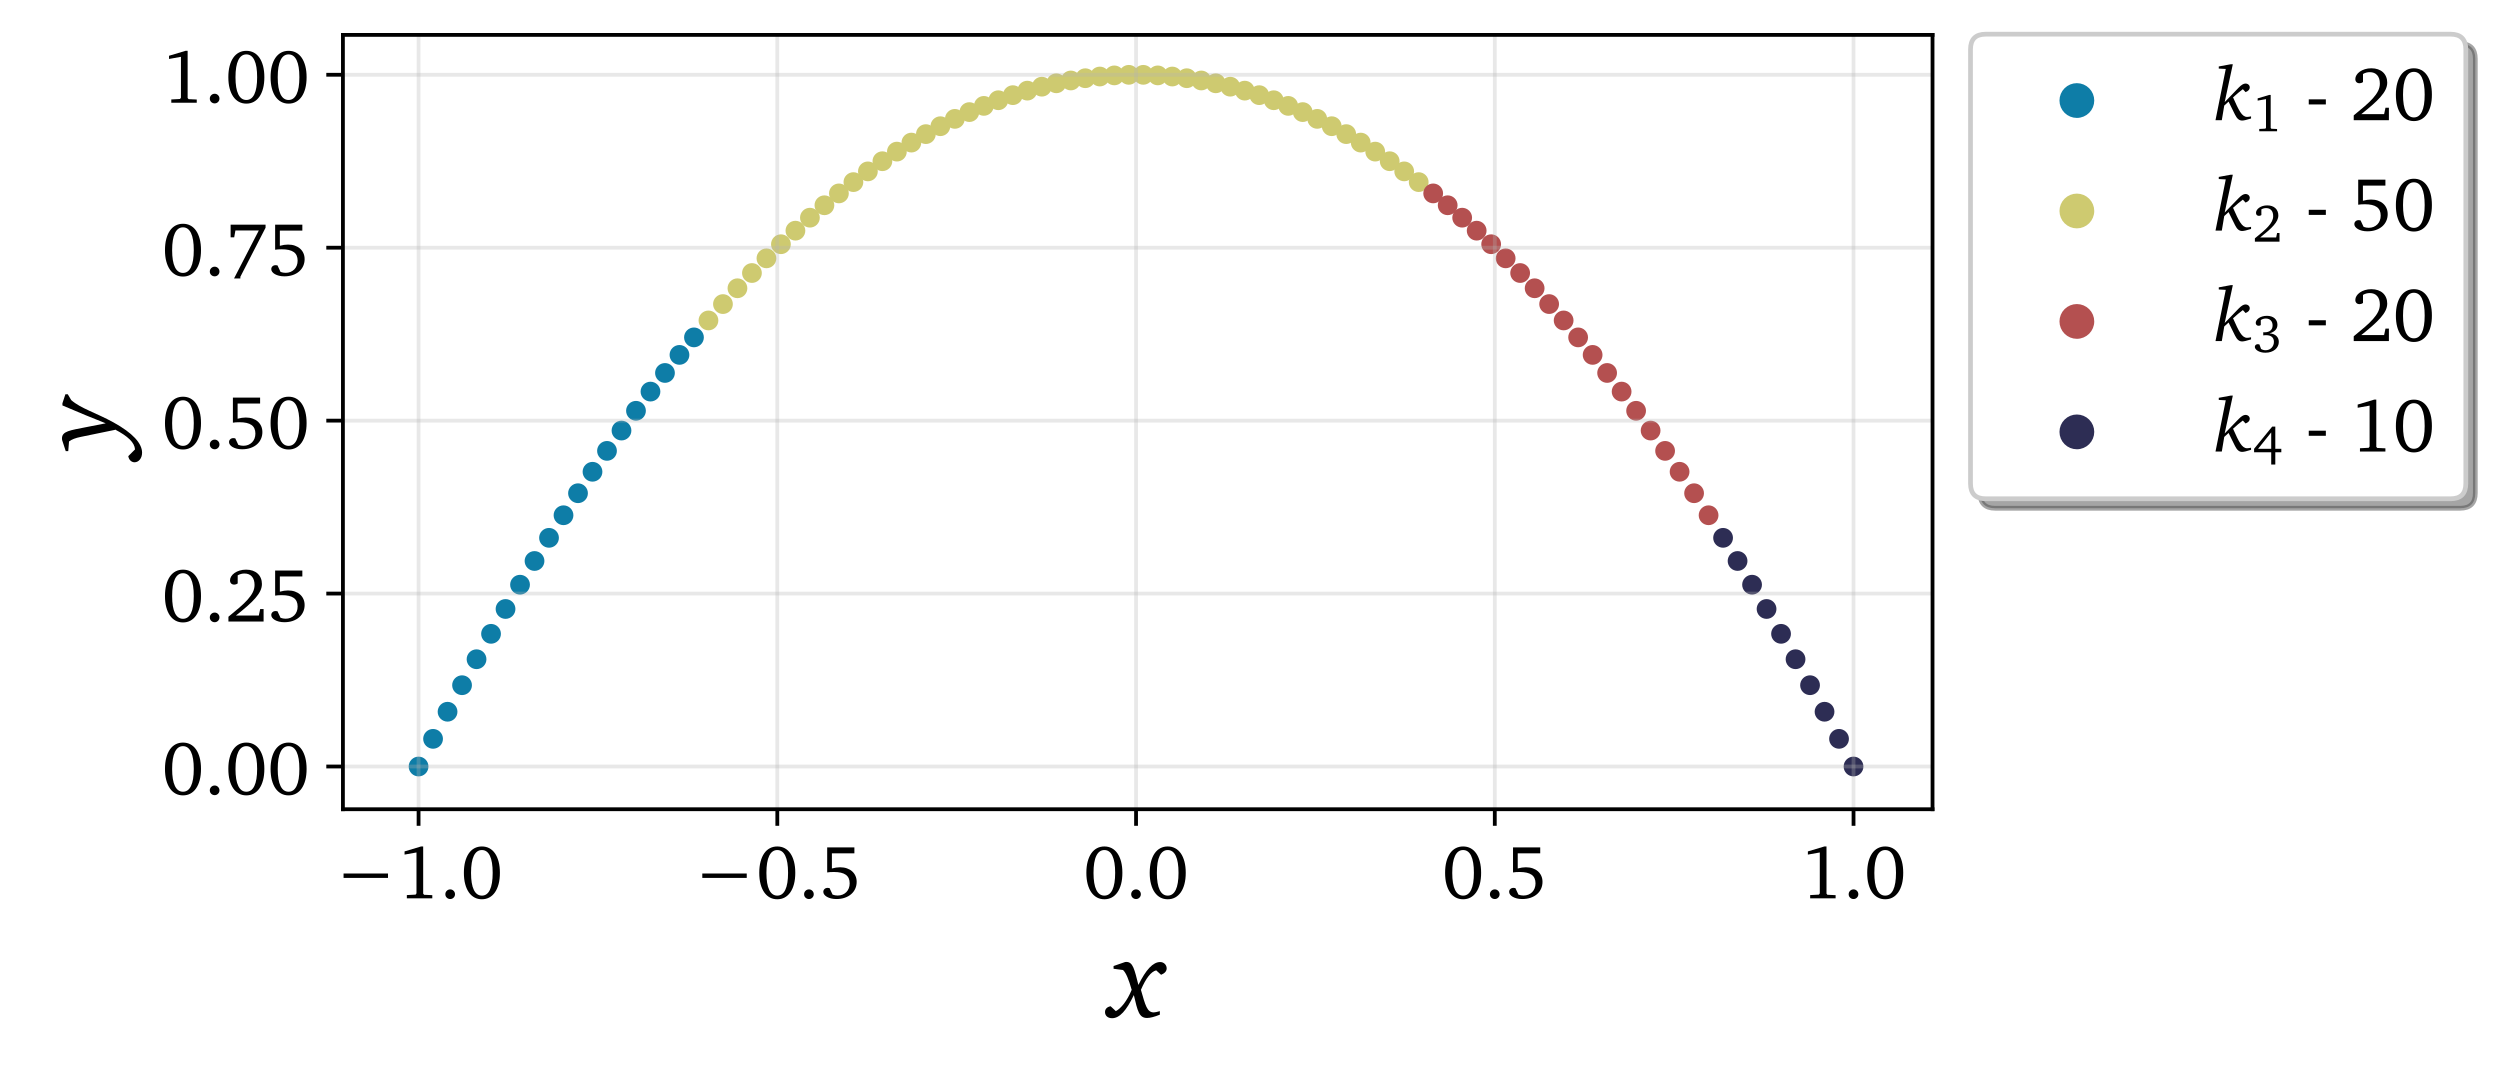 <?xml version="1.0" encoding="utf-8" standalone="no"?>
<!DOCTYPE svg PUBLIC "-//W3C//DTD SVG 1.1//EN"
  "http://www.w3.org/Graphics/SVG/1.1/DTD/svg11.dtd">
<!-- Created with matplotlib (https://matplotlib.org/) -->
<svg height="226.79pt" version="1.1" viewBox="0 0 526.546 226.79" width="526.546pt" xmlns="http://www.w3.org/2000/svg" xmlns:xlink="http://www.w3.org/1999/xlink">
 <defs>
  <style type="text/css">
*{stroke-linecap:butt;stroke-linejoin:round;}
  </style>
 </defs>
 <g id="figure_1">
  <g id="patch_1">
   <path d="M 0 226.79 
L 526.546 226.79 
L 526.546 0 
L 0 0 
z
" style="fill:#ffffff;"/>
  </g>
  <g id="axes_1">
   <g id="patch_2">
    <path d="M 72.226 170.434 
L 407.026 170.434 
L 407.026 7.354 
L 72.226 7.354 
z
" style="fill:#ffffff;"/>
   </g>
   <g id="PathCollection_1">
    <defs>
     <path d="M 0 1.581 
C 0.419 1.581 0.822 1.415 1.118 1.118 
C 1.415 0.822 1.581 0.419 1.581 0 
C 1.581 -0.419 1.415 -0.822 1.118 -1.118 
C 0.822 -1.415 0.419 -1.581 0 -1.581 
C -0.419 -1.581 -0.822 -1.415 -1.118 -1.118 
C -1.415 -0.822 -1.581 -0.419 -1.581 0 
C -1.581 0.419 -1.415 0.822 -1.118 1.118 
C -0.822 1.415 -0.419 1.581 0 1.581 
z
" id="me38e5c6509" style="stroke:#0e7da7;"/>
    </defs>
    <g clip-path="url(#p10a2738342)">
     <use style="fill:#0e7da7;stroke:#0e7da7;" x="88.158" xlink:href="#me38e5c6509" y="161.442"/>
     <use style="fill:#0e7da7;stroke:#0e7da7;" x="91.211" xlink:href="#me38e5c6509" y="155.615"/>
     <use style="fill:#0e7da7;stroke:#0e7da7;" x="94.264" xlink:href="#me38e5c6509" y="149.906"/>
     <use style="fill:#0e7da7;stroke:#0e7da7;" x="97.317" xlink:href="#me38e5c6509" y="144.317"/>
     <use style="fill:#0e7da7;stroke:#0e7da7;" x="100.369" xlink:href="#me38e5c6509" y="138.846"/>
     <use style="fill:#0e7da7;stroke:#0e7da7;" x="103.422" xlink:href="#me38e5c6509" y="133.495"/>
     <use style="fill:#0e7da7;stroke:#0e7da7;" x="106.475" xlink:href="#me38e5c6509" y="128.262"/>
     <use style="fill:#0e7da7;stroke:#0e7da7;" x="109.528" xlink:href="#me38e5c6509" y="123.149"/>
     <use style="fill:#0e7da7;stroke:#0e7da7;" x="112.581" xlink:href="#me38e5c6509" y="118.154"/>
     <use style="fill:#0e7da7;stroke:#0e7da7;" x="115.633" xlink:href="#me38e5c6509" y="113.278"/>
     <use style="fill:#0e7da7;stroke:#0e7da7;" x="118.686" xlink:href="#me38e5c6509" y="108.521"/>
     <use style="fill:#0e7da7;stroke:#0e7da7;" x="121.739" xlink:href="#me38e5c6509" y="103.883"/>
     <use style="fill:#0e7da7;stroke:#0e7da7;" x="124.792" xlink:href="#me38e5c6509" y="99.364"/>
     <use style="fill:#0e7da7;stroke:#0e7da7;" x="127.845" xlink:href="#me38e5c6509" y="94.964"/>
     <use style="fill:#0e7da7;stroke:#0e7da7;" x="130.898" xlink:href="#me38e5c6509" y="90.683"/>
     <use style="fill:#0e7da7;stroke:#0e7da7;" x="133.95" xlink:href="#me38e5c6509" y="86.52"/>
     <use style="fill:#0e7da7;stroke:#0e7da7;" x="137.003" xlink:href="#me38e5c6509" y="82.477"/>
     <use style="fill:#0e7da7;stroke:#0e7da7;" x="140.056" xlink:href="#me38e5c6509" y="78.552"/>
     <use style="fill:#0e7da7;stroke:#0e7da7;" x="143.109" xlink:href="#me38e5c6509" y="74.747"/>
     <use style="fill:#0e7da7;stroke:#0e7da7;" x="146.162" xlink:href="#me38e5c6509" y="71.06"/>
    </g>
   </g>
   <g id="PathCollection_2">
    <defs>
     <path d="M 0 1.581 
C 0.419 1.581 0.822 1.415 1.118 1.118 
C 1.415 0.822 1.581 0.419 1.581 0 
C 1.581 -0.419 1.415 -0.822 1.118 -1.118 
C 0.822 -1.415 0.419 -1.581 0 -1.581 
C -0.419 -1.581 -0.822 -1.415 -1.118 -1.118 
C -1.415 -0.822 -1.581 -0.419 -1.581 0 
C -1.581 0.419 -1.415 0.822 -1.118 1.118 
C -0.822 1.415 -0.419 1.581 0 1.581 
z
" id="m6d0209aea7" style="stroke:#ceca70;"/>
    </defs>
    <g clip-path="url(#p10a2738342)">
     <use style="fill:#ceca70;stroke:#ceca70;" x="149.214" xlink:href="#m6d0209aea7" y="67.492"/>
     <use style="fill:#ceca70;stroke:#ceca70;" x="152.267" xlink:href="#m6d0209aea7" y="64.044"/>
     <use style="fill:#ceca70;stroke:#ceca70;" x="155.32" xlink:href="#m6d0209aea7" y="60.714"/>
     <use style="fill:#ceca70;stroke:#ceca70;" x="158.373" xlink:href="#m6d0209aea7" y="57.503"/>
     <use style="fill:#ceca70;stroke:#ceca70;" x="161.426" xlink:href="#m6d0209aea7" y="54.411"/>
     <use style="fill:#ceca70;stroke:#ceca70;" x="164.479" xlink:href="#m6d0209aea7" y="51.438"/>
     <use style="fill:#ceca70;stroke:#ceca70;" x="167.531" xlink:href="#m6d0209aea7" y="48.584"/>
     <use style="fill:#ceca70;stroke:#ceca70;" x="170.584" xlink:href="#m6d0209aea7" y="45.848"/>
     <use style="fill:#ceca70;stroke:#ceca70;" x="173.637" xlink:href="#m6d0209aea7" y="43.232"/>
     <use style="fill:#ceca70;stroke:#ceca70;" x="176.69" xlink:href="#m6d0209aea7" y="40.735"/>
     <use style="fill:#ceca70;stroke:#ceca70;" x="179.743" xlink:href="#m6d0209aea7" y="38.356"/>
     <use style="fill:#ceca70;stroke:#ceca70;" x="182.795" xlink:href="#m6d0209aea7" y="36.097"/>
     <use style="fill:#ceca70;stroke:#ceca70;" x="185.848" xlink:href="#m6d0209aea7" y="33.956"/>
     <use style="fill:#ceca70;stroke:#ceca70;" x="188.901" xlink:href="#m6d0209aea7" y="31.934"/>
     <use style="fill:#ceca70;stroke:#ceca70;" x="191.954" xlink:href="#m6d0209aea7" y="30.032"/>
     <use style="fill:#ceca70;stroke:#ceca70;" x="195.007" xlink:href="#m6d0209aea7" y="28.248"/>
     <use style="fill:#ceca70;stroke:#ceca70;" x="198.06" xlink:href="#m6d0209aea7" y="26.583"/>
     <use style="fill:#ceca70;stroke:#ceca70;" x="201.112" xlink:href="#m6d0209aea7" y="25.037"/>
     <use style="fill:#ceca70;stroke:#ceca70;" x="204.165" xlink:href="#m6d0209aea7" y="23.61"/>
     <use style="fill:#ceca70;stroke:#ceca70;" x="207.218" xlink:href="#m6d0209aea7" y="22.302"/>
     <use style="fill:#ceca70;stroke:#ceca70;" x="210.271" xlink:href="#m6d0209aea7" y="21.112"/>
     <use style="fill:#ceca70;stroke:#ceca70;" x="213.324" xlink:href="#m6d0209aea7" y="20.042"/>
     <use style="fill:#ceca70;stroke:#ceca70;" x="216.376" xlink:href="#m6d0209aea7" y="19.091"/>
     <use style="fill:#ceca70;stroke:#ceca70;" x="219.429" xlink:href="#m6d0209aea7" y="18.258"/>
     <use style="fill:#ceca70;stroke:#ceca70;" x="222.482" xlink:href="#m6d0209aea7" y="17.545"/>
     <use style="fill:#ceca70;stroke:#ceca70;" x="225.535" xlink:href="#m6d0209aea7" y="16.95"/>
     <use style="fill:#ceca70;stroke:#ceca70;" x="228.588" xlink:href="#m6d0209aea7" y="16.474"/>
     <use style="fill:#ceca70;stroke:#ceca70;" x="231.641" xlink:href="#m6d0209aea7" y="16.118"/>
     <use style="fill:#ceca70;stroke:#ceca70;" x="234.693" xlink:href="#m6d0209aea7" y="15.88"/>
     <use style="fill:#ceca70;stroke:#ceca70;" x="237.746" xlink:href="#m6d0209aea7" y="15.761"/>
     <use style="fill:#ceca70;stroke:#ceca70;" x="240.799" xlink:href="#m6d0209aea7" y="15.761"/>
     <use style="fill:#ceca70;stroke:#ceca70;" x="243.852" xlink:href="#m6d0209aea7" y="15.88"/>
     <use style="fill:#ceca70;stroke:#ceca70;" x="246.905" xlink:href="#m6d0209aea7" y="16.118"/>
     <use style="fill:#ceca70;stroke:#ceca70;" x="249.958" xlink:href="#m6d0209aea7" y="16.474"/>
     <use style="fill:#ceca70;stroke:#ceca70;" x="253.01" xlink:href="#m6d0209aea7" y="16.95"/>
     <use style="fill:#ceca70;stroke:#ceca70;" x="256.063" xlink:href="#m6d0209aea7" y="17.545"/>
     <use style="fill:#ceca70;stroke:#ceca70;" x="259.116" xlink:href="#m6d0209aea7" y="18.258"/>
     <use style="fill:#ceca70;stroke:#ceca70;" x="262.169" xlink:href="#m6d0209aea7" y="19.091"/>
     <use style="fill:#ceca70;stroke:#ceca70;" x="265.222" xlink:href="#m6d0209aea7" y="20.042"/>
     <use style="fill:#ceca70;stroke:#ceca70;" x="268.274" xlink:href="#m6d0209aea7" y="21.112"/>
     <use style="fill:#ceca70;stroke:#ceca70;" x="271.327" xlink:href="#m6d0209aea7" y="22.302"/>
     <use style="fill:#ceca70;stroke:#ceca70;" x="274.38" xlink:href="#m6d0209aea7" y="23.61"/>
     <use style="fill:#ceca70;stroke:#ceca70;" x="277.433" xlink:href="#m6d0209aea7" y="25.037"/>
     <use style="fill:#ceca70;stroke:#ceca70;" x="280.486" xlink:href="#m6d0209aea7" y="26.583"/>
     <use style="fill:#ceca70;stroke:#ceca70;" x="283.539" xlink:href="#m6d0209aea7" y="28.248"/>
     <use style="fill:#ceca70;stroke:#ceca70;" x="286.591" xlink:href="#m6d0209aea7" y="30.032"/>
     <use style="fill:#ceca70;stroke:#ceca70;" x="289.644" xlink:href="#m6d0209aea7" y="31.934"/>
     <use style="fill:#ceca70;stroke:#ceca70;" x="292.697" xlink:href="#m6d0209aea7" y="33.956"/>
     <use style="fill:#ceca70;stroke:#ceca70;" x="295.75" xlink:href="#m6d0209aea7" y="36.097"/>
     <use style="fill:#ceca70;stroke:#ceca70;" x="298.803" xlink:href="#m6d0209aea7" y="38.356"/>
    </g>
   </g>
   <g id="PathCollection_3">
    <defs>
     <path d="M 0 1.581 
C 0.419 1.581 0.822 1.415 1.118 1.118 
C 1.415 0.822 1.581 0.419 1.581 0 
C 1.581 -0.419 1.415 -0.822 1.118 -1.118 
C 0.822 -1.415 0.419 -1.581 0 -1.581 
C -0.419 -1.581 -0.822 -1.415 -1.118 -1.118 
C -1.415 -0.822 -1.581 -0.419 -1.581 0 
C -1.581 0.419 -1.415 0.822 -1.118 1.118 
C -0.822 1.415 -0.419 1.581 0 1.581 
z
" id="mcb90a6a740" style="stroke:#b45050;"/>
    </defs>
    <g clip-path="url(#p10a2738342)">
     <use style="fill:#b45050;stroke:#b45050;" x="301.855" xlink:href="#mcb90a6a740" y="40.735"/>
     <use style="fill:#b45050;stroke:#b45050;" x="304.908" xlink:href="#mcb90a6a740" y="43.232"/>
     <use style="fill:#b45050;stroke:#b45050;" x="307.961" xlink:href="#mcb90a6a740" y="45.848"/>
     <use style="fill:#b45050;stroke:#b45050;" x="311.014" xlink:href="#mcb90a6a740" y="48.584"/>
     <use style="fill:#b45050;stroke:#b45050;" x="314.067" xlink:href="#mcb90a6a740" y="51.438"/>
     <use style="fill:#b45050;stroke:#b45050;" x="317.12" xlink:href="#mcb90a6a740" y="54.411"/>
     <use style="fill:#b45050;stroke:#b45050;" x="320.172" xlink:href="#mcb90a6a740" y="57.503"/>
     <use style="fill:#b45050;stroke:#b45050;" x="323.225" xlink:href="#mcb90a6a740" y="60.714"/>
     <use style="fill:#b45050;stroke:#b45050;" x="326.278" xlink:href="#mcb90a6a740" y="64.044"/>
     <use style="fill:#b45050;stroke:#b45050;" x="329.331" xlink:href="#mcb90a6a740" y="67.492"/>
     <use style="fill:#b45050;stroke:#b45050;" x="332.384" xlink:href="#mcb90a6a740" y="71.06"/>
     <use style="fill:#b45050;stroke:#b45050;" x="335.436" xlink:href="#mcb90a6a740" y="74.747"/>
     <use style="fill:#b45050;stroke:#b45050;" x="338.489" xlink:href="#mcb90a6a740" y="78.552"/>
     <use style="fill:#b45050;stroke:#b45050;" x="341.542" xlink:href="#mcb90a6a740" y="82.477"/>
     <use style="fill:#b45050;stroke:#b45050;" x="344.595" xlink:href="#mcb90a6a740" y="86.52"/>
     <use style="fill:#b45050;stroke:#b45050;" x="347.648" xlink:href="#mcb90a6a740" y="90.683"/>
     <use style="fill:#b45050;stroke:#b45050;" x="350.701" xlink:href="#mcb90a6a740" y="94.964"/>
     <use style="fill:#b45050;stroke:#b45050;" x="353.753" xlink:href="#mcb90a6a740" y="99.364"/>
     <use style="fill:#b45050;stroke:#b45050;" x="356.806" xlink:href="#mcb90a6a740" y="103.883"/>
     <use style="fill:#b45050;stroke:#b45050;" x="359.859" xlink:href="#mcb90a6a740" y="108.521"/>
    </g>
   </g>
   <g id="PathCollection_4">
    <defs>
     <path d="M 0 1.581 
C 0.419 1.581 0.822 1.415 1.118 1.118 
C 1.415 0.822 1.581 0.419 1.581 0 
C 1.581 -0.419 1.415 -0.822 1.118 -1.118 
C 0.822 -1.415 0.419 -1.581 0 -1.581 
C -0.419 -1.581 -0.822 -1.415 -1.118 -1.118 
C -1.415 -0.822 -1.581 -0.419 -1.581 0 
C -1.581 0.419 -1.415 0.822 -1.118 1.118 
C -0.822 1.415 -0.419 1.581 0 1.581 
z
" id="m41026867b6" style="stroke:#2d2d54;"/>
    </defs>
    <g clip-path="url(#p10a2738342)">
     <use style="fill:#2d2d54;stroke:#2d2d54;" x="362.912" xlink:href="#m41026867b6" y="113.278"/>
     <use style="fill:#2d2d54;stroke:#2d2d54;" x="365.965" xlink:href="#m41026867b6" y="118.154"/>
     <use style="fill:#2d2d54;stroke:#2d2d54;" x="369.017" xlink:href="#m41026867b6" y="123.149"/>
     <use style="fill:#2d2d54;stroke:#2d2d54;" x="372.07" xlink:href="#m41026867b6" y="128.262"/>
     <use style="fill:#2d2d54;stroke:#2d2d54;" x="375.123" xlink:href="#m41026867b6" y="133.495"/>
     <use style="fill:#2d2d54;stroke:#2d2d54;" x="378.176" xlink:href="#m41026867b6" y="138.846"/>
     <use style="fill:#2d2d54;stroke:#2d2d54;" x="381.229" xlink:href="#m41026867b6" y="144.317"/>
     <use style="fill:#2d2d54;stroke:#2d2d54;" x="384.282" xlink:href="#m41026867b6" y="149.906"/>
     <use style="fill:#2d2d54;stroke:#2d2d54;" x="387.334" xlink:href="#m41026867b6" y="155.615"/>
     <use style="fill:#2d2d54;stroke:#2d2d54;" x="390.387" xlink:href="#m41026867b6" y="161.442"/>
    </g>
   </g>
   <g id="matplotlib.axis_1">
    <g id="xtick_1">
     <g id="line2d_1">
      <path clip-path="url(#p10a2738342)" d="M 88.158 170.434 
L 88.158 7.354 
" style="fill:none;stroke:#b0b0b0;stroke-linecap:square;stroke-opacity:0.3;stroke-width:0.8;"/>
     </g>
     <g id="line2d_2">
      <defs>
       <path d="M 0 0 
L 0 3.5 
" id="m5005552f18" style="stroke:#000000;stroke-width:0.8;"/>
      </defs>
      <g>
       <use style="stroke:#000000;stroke-width:0.8;" x="88.158" xlink:href="#m5005552f18" y="170.434"/>
      </g>
     </g>
     <g id="text_1">
      <!-- −1.0 -->
      <defs>
       <path d="M 70.906 32.703 
L 70.906 26.906 
L 12.406 26.906 
L 12.406 32.703 
z
" id="Charter-8722"/>
       <path d="M 33.906 68.297 
L 33.906 6.203 
L 35.094 4.703 
L 45.906 4.203 
L 45.906 0 
L 12.406 0 
L 12.406 4.297 
L 23.906 4.906 
L 25.094 6.594 
L 25.094 60.406 
L 9.406 57.594 
L 9.406 61.797 
L 31.094 68.297 
z
" id="Charter-49"/>
       <path d="M 13.906 11.797 
Q 16.5 11.797 18.344 9.938 
Q 20.203 8.094 20.203 5.406 
Q 20.203 2.797 18.344 0.938 
Q 16.5 -0.906 13.906 -0.906 
Q 11.297 -0.906 9.391 0.891 
Q 7.5 2.703 7.5 5.406 
Q 7.5 8.094 9.391 9.938 
Q 11.297 11.797 13.906 11.797 
z
" id="Charter-46"/>
       <path d="M 27.797 68.297 
Q 33.203 68.297 37.547 66 
Q 41.906 63.703 45 59.25 
Q 48.094 54.797 49.797 48.344 
Q 51.5 41.906 51.5 33.594 
Q 51.5 25.297 49.797 18.844 
Q 48.094 12.406 45 7.953 
Q 41.906 3.5 37.547 1.141 
Q 33.203 -1.203 27.797 -1.203 
Q 22.406 -1.203 18.047 1.141 
Q 13.703 3.5 10.594 7.953 
Q 7.5 12.406 5.797 18.844 
Q 4.094 25.297 4.094 33.594 
Q 4.094 41.906 5.797 48.344 
Q 7.5 54.797 10.594 59.25 
Q 13.703 63.703 18.047 66 
Q 22.406 68.297 27.797 68.297 
z
M 27.797 63.594 
Q 20.906 63.594 17.203 56.047 
Q 13.5 48.5 13.5 33.5 
Q 13.5 18.594 17.203 11.094 
Q 20.906 3.594 27.797 3.594 
Q 34.703 3.594 38.344 11.141 
Q 42 18.703 42 33.594 
Q 42 48.5 38.344 56.047 
Q 34.703 63.594 27.797 63.594 
z
" id="Charter-48"/>
      </defs>
      <g transform="translate(70.376 189.209)scale(0.16 -0.16)">
       <use xlink:href="#Charter-8722"/>
       <use x="83.3" xlink:href="#Charter-49"/>
       <use x="138.9" xlink:href="#Charter-46"/>
       <use x="166.7" xlink:href="#Charter-48"/>
      </g>
     </g>
    </g>
    <g id="xtick_2">
     <g id="line2d_3">
      <path clip-path="url(#p10a2738342)" d="M 163.715 170.434 
L 163.715 7.354 
" style="fill:none;stroke:#b0b0b0;stroke-linecap:square;stroke-opacity:0.3;stroke-width:0.8;"/>
     </g>
     <g id="line2d_4">
      <g>
       <use style="stroke:#000000;stroke-width:0.8;" x="163.715" xlink:href="#m5005552f18" y="170.434"/>
      </g>
     </g>
     <g id="text_2">
      <!-- −0.5 -->
      <defs>
       <path d="M 45.906 67.094 
L 45.906 59.297 
L 16.297 59.297 
L 16.297 39.297 
Q 22 40.906 27 40.906 
Q 32 40.906 36.047 39.5 
Q 40.094 38.094 42.938 35.547 
Q 45.797 33 47.344 29.5 
Q 48.906 26 48.906 21.703 
Q 48.906 16.906 47.047 12.75 
Q 45.203 8.594 41.703 5.547 
Q 38.203 2.5 33.25 0.797 
Q 28.297 -0.906 22.203 -0.906 
Q 18.297 -0.906 15.141 -0.094 
Q 12 0.703 9.75 2 
Q 7.5 3.297 6.25 5 
Q 5 6.703 5 8.5 
Q 5 10.797 6.594 12.297 
Q 8.203 13.797 10.797 13.797 
Q 11.703 13.797 13.203 13.5 
L 17.203 4.906 
Q 20.5 3.703 23.906 3.703 
Q 27.406 3.703 30.297 4.891 
Q 33.203 6.094 35.297 8.188 
Q 37.406 10.297 38.547 13.25 
Q 39.703 16.203 39.703 19.703 
Q 39.703 27.5 34.547 31.094 
Q 29.406 34.703 18.906 34.703 
Q 13.406 34.703 10.094 34.094 
L 10.094 67.094 
z
" id="Charter-53"/>
      </defs>
      <g transform="translate(145.933 189.209)scale(0.16 -0.16)">
       <use xlink:href="#Charter-8722"/>
       <use x="83.3" xlink:href="#Charter-48"/>
       <use x="138.9" xlink:href="#Charter-46"/>
       <use x="166.7" xlink:href="#Charter-53"/>
      </g>
     </g>
    </g>
    <g id="xtick_3">
     <g id="line2d_5">
      <path clip-path="url(#p10a2738342)" d="M 239.273 170.434 
L 239.273 7.354 
" style="fill:none;stroke:#b0b0b0;stroke-linecap:square;stroke-opacity:0.3;stroke-width:0.8;"/>
     </g>
     <g id="line2d_6">
      <g>
       <use style="stroke:#000000;stroke-width:0.8;" x="239.273" xlink:href="#m5005552f18" y="170.434"/>
      </g>
     </g>
     <g id="text_3">
      <!-- 0.0 -->
      <g transform="translate(228.154 189.209)scale(0.16 -0.16)">
       <use xlink:href="#Charter-48"/>
       <use x="55.6" xlink:href="#Charter-46"/>
       <use x="83.4" xlink:href="#Charter-48"/>
      </g>
     </g>
    </g>
    <g id="xtick_4">
     <g id="line2d_7">
      <path clip-path="url(#p10a2738342)" d="M 314.83 170.434 
L 314.83 7.354 
" style="fill:none;stroke:#b0b0b0;stroke-linecap:square;stroke-opacity:0.3;stroke-width:0.8;"/>
     </g>
     <g id="line2d_8">
      <g>
       <use style="stroke:#000000;stroke-width:0.8;" x="314.83" xlink:href="#m5005552f18" y="170.434"/>
      </g>
     </g>
     <g id="text_4">
      <!-- 0.5 -->
      <g transform="translate(303.711 189.209)scale(0.16 -0.16)">
       <use xlink:href="#Charter-48"/>
       <use x="55.6" xlink:href="#Charter-46"/>
       <use x="83.4" xlink:href="#Charter-53"/>
      </g>
     </g>
    </g>
    <g id="xtick_5">
     <g id="line2d_9">
      <path clip-path="url(#p10a2738342)" d="M 390.387 170.434 
L 390.387 7.354 
" style="fill:none;stroke:#b0b0b0;stroke-linecap:square;stroke-opacity:0.3;stroke-width:0.8;"/>
     </g>
     <g id="line2d_10">
      <g>
       <use style="stroke:#000000;stroke-width:0.8;" x="390.387" xlink:href="#m5005552f18" y="170.434"/>
      </g>
     </g>
     <g id="text_5">
      <!-- 1.0 -->
      <g transform="translate(379.268 189.209)scale(0.16 -0.16)">
       <use xlink:href="#Charter-49"/>
       <use x="55.6" xlink:href="#Charter-46"/>
       <use x="83.4" xlink:href="#Charter-48"/>
      </g>
     </g>
    </g>
    <g id="text_6">
     <!-- $x$ -->
     <defs>
      <path d="M 12.906 48.5 
L 2.797 45 
L 2.797 42.594 
L 11.094 41.5 
C 13.797 39 16.094 33.203 18.703 24.094 
C 14.594 14.203 9.297 7.797 4.797 5.406 
L 0.203 9.703 
C -2.906 9.094 -4.703 7.297 -4.703 4.594 
C -4.703 1.406 -2.297 -0.797 1.5 -0.797 
C 8.094 -0.797 14.094 5.906 20.594 19.5 
C 23.906 5.297 25.203 -0.594 32.203 -0.594 
C 34.906 -0.594 38.703 0.406 43.406 2.297 
L 43.406 5.406 
C 41 4.703 39.203 4.297 38.094 4.297 
C 32.094 4.297 30.703 10.594 26.797 24.094 
C 31.203 34.297 35.594 40 40.203 41.203 
L 44.5 37.297 
C 47.703 38.594 49.406 40.5 49.406 42.906 
C 49.406 46 46.906 48.5 43.703 48.5 
C 37.406 48.5 31.203 41.797 24.594 28.406 
C 21.094 42 19.906 48.594 14 48.594 
C 13.594 48.594 13.297 48.5 12.906 48.5 
z
" id="Charter-Italic-120"/>
     </defs>
     <g transform="translate(233.866 214.359)scale(0.24 -0.24)">
      <use transform="translate(0 0.406)" xlink:href="#Charter-Italic-120"/>
     </g>
    </g>
   </g>
   <g id="matplotlib.axis_2">
    <g id="ytick_1">
     <g id="line2d_11">
      <path clip-path="url(#p10a2738342)" d="M 72.226 161.442 
L 407.026 161.442 
" style="fill:none;stroke:#b0b0b0;stroke-linecap:square;stroke-opacity:0.3;stroke-width:0.8;"/>
     </g>
     <g id="line2d_12">
      <defs>
       <path d="M 0 0 
L -3.5 0 
" id="md0e4ae72cb" style="stroke:#000000;stroke-width:0.8;"/>
      </defs>
      <g>
       <use style="stroke:#000000;stroke-width:0.8;" x="72.226" xlink:href="#md0e4ae72cb" y="161.442"/>
      </g>
     </g>
     <g id="text_7">
      <!-- 0.00 -->
      <g transform="translate(34.094 167.329)scale(0.16 -0.16)">
       <use xlink:href="#Charter-48"/>
       <use x="55.6" xlink:href="#Charter-46"/>
       <use x="83.4" xlink:href="#Charter-48"/>
       <use x="139" xlink:href="#Charter-48"/>
      </g>
     </g>
    </g>
    <g id="ytick_2">
     <g id="line2d_13">
      <path clip-path="url(#p10a2738342)" d="M 72.226 125.018 
L 407.026 125.018 
" style="fill:none;stroke:#b0b0b0;stroke-linecap:square;stroke-opacity:0.3;stroke-width:0.8;"/>
     </g>
     <g id="line2d_14">
      <g>
       <use style="stroke:#000000;stroke-width:0.8;" x="72.226" xlink:href="#md0e4ae72cb" y="125.018"/>
      </g>
     </g>
     <g id="text_8">
      <!-- 0.25 -->
      <defs>
       <path d="M 44.203 7.906 
L 46 16.406 
L 50.5 16.406 
L 50.5 0 
L 4.203 0 
L 4.203 6.297 
Q 12.406 13 18.797 18.5 
Q 25.203 24 29.594 28.953 
Q 34 33.906 36.297 38.547 
Q 38.594 43.203 38.594 48.094 
Q 38.594 55.297 35.094 59.25 
Q 31.594 63.203 25.297 63.203 
Q 23 63.203 20.844 62.641 
Q 18.703 62.094 16.406 60.797 
L 16.406 50.094 
Q 14.297 48.594 11.906 48.594 
Q 9.297 48.594 7.797 50.094 
Q 6.297 51.594 6.297 54.203 
Q 6.297 56.797 7.844 59.344 
Q 9.406 61.906 12.25 63.906 
Q 15.094 65.906 18.938 67.094 
Q 22.797 68.297 27.5 68.297 
Q 32.297 68.297 36.141 66.938 
Q 40 65.594 42.703 63.094 
Q 45.406 60.594 46.844 57.094 
Q 48.297 53.594 48.297 49.406 
Q 48.297 44.703 46.047 40.094 
Q 43.797 35.5 39.438 30.547 
Q 35.094 25.594 28.75 20.047 
Q 22.406 14.5 14.094 7.906 
z
" id="Charter-50"/>
      </defs>
      <g transform="translate(34.094 130.905)scale(0.16 -0.16)">
       <use xlink:href="#Charter-48"/>
       <use x="55.6" xlink:href="#Charter-46"/>
       <use x="83.4" xlink:href="#Charter-50"/>
       <use x="139" xlink:href="#Charter-53"/>
      </g>
     </g>
    </g>
    <g id="ytick_3">
     <g id="line2d_15">
      <path clip-path="url(#p10a2738342)" d="M 72.226 88.594 
L 407.026 88.594 
" style="fill:none;stroke:#b0b0b0;stroke-linecap:square;stroke-opacity:0.3;stroke-width:0.8;"/>
     </g>
     <g id="line2d_16">
      <g>
       <use style="stroke:#000000;stroke-width:0.8;" x="72.226" xlink:href="#md0e4ae72cb" y="88.594"/>
      </g>
     </g>
     <g id="text_9">
      <!-- 0.50 -->
      <g transform="translate(34.094 94.481)scale(0.16 -0.16)">
       <use xlink:href="#Charter-48"/>
       <use x="55.6" xlink:href="#Charter-46"/>
       <use x="83.4" xlink:href="#Charter-53"/>
       <use x="139" xlink:href="#Charter-48"/>
      </g>
     </g>
    </g>
    <g id="ytick_4">
     <g id="line2d_17">
      <path clip-path="url(#p10a2738342)" d="M 72.226 52.17 
L 407.026 52.17 
" style="fill:none;stroke:#b0b0b0;stroke-linecap:square;stroke-opacity:0.3;stroke-width:0.8;"/>
     </g>
     <g id="line2d_18">
      <g>
       <use style="stroke:#000000;stroke-width:0.8;" x="72.226" xlink:href="#md0e4ae72cb" y="52.17"/>
      </g>
     </g>
     <g id="text_10">
      <!-- 0.75 -->
      <defs>
       <path d="M 53.094 67.094 
L 53.094 63.094 
L 19.906 -1.5 
L 19.906 -3.703 
L 11.594 -3.703 
L 44.203 59.5 
L 13.406 59.5 
L 11.797 50.406 
L 7.094 50.406 
L 7.094 67.094 
z
" id="Charter-55"/>
      </defs>
      <g transform="translate(34.094 58.057)scale(0.16 -0.16)">
       <use xlink:href="#Charter-48"/>
       <use x="55.6" xlink:href="#Charter-46"/>
       <use x="83.4" xlink:href="#Charter-55"/>
       <use x="139" xlink:href="#Charter-53"/>
      </g>
     </g>
    </g>
    <g id="ytick_5">
     <g id="line2d_19">
      <path clip-path="url(#p10a2738342)" d="M 72.226 15.746 
L 407.026 15.746 
" style="fill:none;stroke:#b0b0b0;stroke-linecap:square;stroke-opacity:0.3;stroke-width:0.8;"/>
     </g>
     <g id="line2d_20">
      <g>
       <use style="stroke:#000000;stroke-width:0.8;" x="72.226" xlink:href="#md0e4ae72cb" y="15.746"/>
      </g>
     </g>
     <g id="text_11">
      <!-- 1.00 -->
      <g transform="translate(34.094 21.633)scale(0.16 -0.16)">
       <use xlink:href="#Charter-49"/>
       <use x="55.6" xlink:href="#Charter-46"/>
       <use x="83.4" xlink:href="#Charter-48"/>
       <use x="139" xlink:href="#Charter-48"/>
      </g>
     </g>
    </g>
    <g id="text_12">
     <!-- $y$ -->
     <defs>
      <path d="M 8.297 48.5 
L -1.5 45.297 
L -1.5 43.094 
L 7 42.406 
C 8.797 40 10.094 36.594 11 32 
L 17.203 1.906 
L 17.5 2.094 
C 11.594 -9.203 6.094 -15.094 0 -15.5 
L -5.906 -9.594 
C -9.203 -10.094 -11.297 -12.406 -11.297 -15.094 
C -11.297 -18.703 -7.797 -21.703 -2.906 -21.703 
C 5.406 -21.703 14.5 -13.297 23.703 3.406 
C 32 18.406 36 32.297 43.297 40.5 
L 48.406 43.5 
L 48.406 45.594 
L 40.5 48.203 
L 38.594 48.203 
C 32.297 33.5 27.094 20.906 22.906 10.203 
L 19.594 27.094 
C 16.703 41.703 16 48.594 9.594 48.594 
C 9.203 48.594 8.703 48.594 8.297 48.5 
z
" id="Charter-Italic-121"/>
     </defs>
     <g transform="translate(24.814 94.654)rotate(-90)scale(0.24 -0.24)">
      <use transform="translate(0 0.406)" xlink:href="#Charter-Italic-121"/>
     </g>
    </g>
   </g>
   <g id="patch_3">
    <path d="M 72.226 170.434 
L 72.226 7.354 
" style="fill:none;stroke:#000000;stroke-linecap:square;stroke-linejoin:miter;stroke-width:0.8;"/>
   </g>
   <g id="patch_4">
    <path d="M 407.026 170.434 
L 407.026 7.354 
" style="fill:none;stroke:#000000;stroke-linecap:square;stroke-linejoin:miter;stroke-width:0.8;"/>
   </g>
   <g id="patch_5">
    <path d="M 72.226 170.434 
L 407.026 170.434 
" style="fill:none;stroke:#000000;stroke-linecap:square;stroke-linejoin:miter;stroke-width:0.8;"/>
   </g>
   <g id="patch_6">
    <path d="M 72.226 7.354 
L 407.026 7.354 
" style="fill:none;stroke:#000000;stroke-linecap:square;stroke-linejoin:miter;stroke-width:0.8;"/>
   </g>
   <g id="legend_1">
    <g id="patch_7">
     <path d="M 420.226 107.05 
L 518.146 107.05 
Q 521.346 107.05 521.346 103.85 
L 521.346 12.4 
Q 521.346 9.2 518.146 9.2 
L 420.226 9.2 
Q 417.026 9.2 417.026 12.4 
L 417.026 103.85 
Q 417.026 107.05 420.226 107.05 
z
" style="fill:#4c4c4c;opacity:0.5;stroke:#4c4c4c;stroke-linejoin:miter;"/>
    </g>
    <g id="patch_8">
     <path d="M 418.226 105.05 
L 516.146 105.05 
Q 519.346 105.05 519.346 101.85 
L 519.346 10.4 
Q 519.346 7.2 516.146 7.2 
L 418.226 7.2 
Q 415.026 7.2 415.026 10.4 
L 415.026 101.85 
Q 415.026 105.05 418.226 105.05 
z
" style="fill:#ffffff;stroke:#cccccc;stroke-linejoin:miter;"/>
    </g>
    <g id="PathCollection_5">
     <defs>
      <path d="M 0 3.162 
C 0.839 3.162 1.643 2.829 2.236 2.236 
C 2.829 1.643 3.162 0.839 3.162 0 
C 3.162 -0.839 2.829 -1.643 2.236 -2.236 
C 1.643 -2.829 0.839 -3.162 0 -3.162 
C -0.839 -3.162 -1.643 -2.829 -2.236 -2.236 
C -2.829 -1.643 -3.162 -0.839 -3.162 0 
C -3.162 0.839 -2.829 1.643 -2.236 2.236 
C -1.643 2.829 -0.839 3.162 0 3.162 
z
" id="m35d3844fcc" style="stroke:#0e7da7;"/>
     </defs>
     <g>
      <use style="fill:#0e7da7;stroke:#0e7da7;" x="437.426" xlink:href="#m35d3844fcc" y="21.175"/>
     </g>
    </g>
    <g id="text_13">
     <!-- $k_{1}$ - 20 -->
     <defs>
      <path d="M 22.5 73.594 
L 6.797 70.703 
L 6.797 67.906 
L 16 67.406 
L 2.5 0 
L 10.797 0 
L 14 19.203 
L 19.703 24.406 
L 28.203 7.203 
C 30.797 2 33.594 -0.5 37.594 -0.5 
C 39.5 -0.5 43.5 0.297 49.297 2.203 
L 49.297 5 
C 47.297 4.594 45.594 4.297 44.094 4.297 
C 37.203 4.297 33.203 12.797 25.594 30 
C 30 34 34.203 37.703 38.5 40.797 
L 42.094 36.906 
C 45.797 38.406 47.594 40.5 47.594 43.094 
C 47.594 46 45.203 48.203 41.906 48.203 
C 39.5 48.203 36.594 46.5 33.094 42.906 
L 14.594 23.797 
L 25.297 73.594 
z
" id="Charter-Italic-107"/>
      <path id="Charter-32"/>
      <path d="M 27.203 27.406 
L 27.203 20.703 
L 4.703 20.703 
L 4.703 27.406 
z
" id="Charter-45"/>
     </defs>
     <g transform="translate(466.226 25.375)scale(0.16 -0.16)">
      <use transform="translate(0 0.406)" xlink:href="#Charter-Italic-107"/>
      <use transform="translate(51.4 -14.172)scale(0.7)" xlink:href="#Charter-49"/>
      <use transform="translate(92.75 0.406)" xlink:href="#Charter-32"/>
      <use transform="translate(120.55 0.406)" xlink:href="#Charter-45"/>
      <use transform="translate(152.45 0.406)" xlink:href="#Charter-32"/>
      <use transform="translate(180.25 0.406)" xlink:href="#Charter-50"/>
      <use transform="translate(235.85 0.406)" xlink:href="#Charter-48"/>
     </g>
    </g>
    <g id="PathCollection_6">
     <defs>
      <path d="M 0 3.162 
C 0.839 3.162 1.643 2.829 2.236 2.236 
C 2.829 1.643 3.162 0.839 3.162 0 
C 3.162 -0.839 2.829 -1.643 2.236 -2.236 
C 1.643 -2.829 0.839 -3.162 0 -3.162 
C -0.839 -3.162 -1.643 -2.829 -2.236 -2.236 
C -2.829 -1.643 -3.162 -0.839 -3.162 0 
C -3.162 0.839 -2.829 1.643 -2.236 2.236 
C -1.643 2.829 -0.839 3.162 0 3.162 
z
" id="mff8b3d8ff5" style="stroke:#ceca70;"/>
     </defs>
     <g>
      <use style="fill:#ceca70;stroke:#ceca70;" x="437.426" xlink:href="#mff8b3d8ff5" y="44.438"/>
     </g>
    </g>
    <g id="text_14">
     <!-- $k_{2}$ - 50 -->
     <g transform="translate(466.226 48.638)scale(0.16 -0.16)">
      <use transform="translate(0 0.406)" xlink:href="#Charter-Italic-107"/>
      <use transform="translate(51.4 -14.172)scale(0.7)" xlink:href="#Charter-50"/>
      <use transform="translate(92.75 0.406)" xlink:href="#Charter-32"/>
      <use transform="translate(120.55 0.406)" xlink:href="#Charter-45"/>
      <use transform="translate(152.45 0.406)" xlink:href="#Charter-32"/>
      <use transform="translate(180.25 0.406)" xlink:href="#Charter-53"/>
      <use transform="translate(235.85 0.406)" xlink:href="#Charter-48"/>
     </g>
    </g>
    <g id="PathCollection_7">
     <defs>
      <path d="M 0 3.162 
C 0.839 3.162 1.643 2.829 2.236 2.236 
C 2.829 1.643 3.162 0.839 3.162 0 
C 3.162 -0.839 2.829 -1.643 2.236 -2.236 
C 1.643 -2.829 0.839 -3.162 0 -3.162 
C -0.839 -3.162 -1.643 -2.829 -2.236 -2.236 
C -2.829 -1.643 -3.162 -0.839 -3.162 0 
C -3.162 0.839 -2.829 1.643 -2.236 2.236 
C -1.643 2.829 -0.839 3.162 0 3.162 
z
" id="m2e497d1f94" style="stroke:#b45050;"/>
     </defs>
     <g>
      <use style="fill:#b45050;stroke:#b45050;" x="437.426" xlink:href="#m2e497d1f94" y="67.7"/>
     </g>
    </g>
    <g id="text_15">
     <!-- $k_{3}$ - 20 -->
     <defs>
      <path d="M 31.703 35.297 
Q 40.094 34.703 44.641 30.391 
Q 49.203 26.094 49.203 19.203 
Q 49.203 15 47.391 11.297 
Q 45.594 7.594 42.297 4.844 
Q 39 2.094 34.344 0.5 
Q 29.703 -1.094 23.906 -1.094 
Q 19.406 -1.094 15.75 -0.094 
Q 12.094 0.906 9.5 2.5 
Q 6.906 4.094 5.5 6.047 
Q 4.094 8 4.094 9.906 
Q 4.094 12.094 5.688 13.547 
Q 7.297 15 9.703 15 
Q 11.297 15 12.703 14.5 
L 15.797 6 
Q 19.797 3.594 24.297 3.594 
Q 27.703 3.594 30.594 4.797 
Q 33.5 6 35.594 8.141 
Q 37.703 10.297 38.844 13.188 
Q 40 16.094 40 19.406 
Q 40 25.406 36.203 28.656 
Q 32.406 31.906 25.203 31.906 
Q 24 31.906 22.641 31.797 
Q 21.297 31.703 19.906 31.5 
L 19.906 37.406 
Q 20.406 37.406 20.953 37.344 
Q 21.5 37.297 22 37.297 
Q 29.594 37.297 33.547 40.688 
Q 37.5 44.094 37.5 50.203 
Q 37.5 56.203 34.047 59.703 
Q 30.594 63.203 24.797 63.203 
Q 19.5 63.203 15.297 60.297 
L 15.297 50.906 
Q 13.594 49.594 11.203 49.594 
Q 8.797 49.594 7.297 51.094 
Q 5.797 52.594 5.797 55 
Q 5.797 57.5 7.344 59.844 
Q 8.906 62.203 11.656 64.094 
Q 14.406 66 18.297 67.141 
Q 22.203 68.297 26.906 68.297 
Q 31.406 68.297 35.047 67.094 
Q 38.703 65.906 41.25 63.703 
Q 43.797 61.5 45.188 58.391 
Q 46.594 55.297 46.594 51.5 
Q 46.594 45.703 42.844 41.547 
Q 39.094 37.406 31.703 35.297 
z
" id="Charter-51"/>
     </defs>
     <g transform="translate(466.226 71.9)scale(0.16 -0.16)">
      <use transform="translate(0 0.406)" xlink:href="#Charter-Italic-107"/>
      <use transform="translate(51.4 -14.172)scale(0.7)" xlink:href="#Charter-51"/>
      <use transform="translate(92.75 0.406)" xlink:href="#Charter-32"/>
      <use transform="translate(120.55 0.406)" xlink:href="#Charter-45"/>
      <use transform="translate(152.45 0.406)" xlink:href="#Charter-32"/>
      <use transform="translate(180.25 0.406)" xlink:href="#Charter-50"/>
      <use transform="translate(235.85 0.406)" xlink:href="#Charter-48"/>
     </g>
    </g>
    <g id="PathCollection_8">
     <defs>
      <path d="M 0 3.162 
C 0.839 3.162 1.643 2.829 2.236 2.236 
C 2.829 1.643 3.162 0.839 3.162 0 
C 3.162 -0.839 2.829 -1.643 2.236 -2.236 
C 1.643 -2.829 0.839 -3.162 0 -3.162 
C -0.839 -3.162 -1.643 -2.829 -2.236 -2.236 
C -2.829 -1.643 -3.162 -0.839 -3.162 0 
C -3.162 0.839 -2.829 1.643 -2.236 2.236 
C -1.643 2.829 -0.839 3.162 0 3.162 
z
" id="m4635307d59" style="stroke:#2d2d54;"/>
     </defs>
     <g>
      <use style="fill:#2d2d54;stroke:#2d2d54;" x="437.426" xlink:href="#m4635307d59" y="90.963"/>
     </g>
    </g>
    <g id="text_16">
     <!-- $k_{4}$ - 10 -->
     <defs>
      <path d="M 42.594 67.703 
L 42.594 25.906 
L 53.906 25.906 
L 53.906 19.406 
L 42.594 19.406 
L 42.594 -3.703 
L 34.906 -3.703 
L 34.906 19.406 
L 2.703 19.406 
L 2.703 25.906 
L 36.797 67.703 
z
M 10.203 25.906 
L 34.906 25.906 
L 34.906 56.797 
z
" id="Charter-52"/>
     </defs>
     <g transform="translate(466.226 95.162)scale(0.16 -0.16)">
      <use transform="translate(0 0.406)" xlink:href="#Charter-Italic-107"/>
      <use transform="translate(51.4 -14.172)scale(0.7)" xlink:href="#Charter-52"/>
      <use transform="translate(92.75 0.406)" xlink:href="#Charter-32"/>
      <use transform="translate(120.55 0.406)" xlink:href="#Charter-45"/>
      <use transform="translate(152.45 0.406)" xlink:href="#Charter-32"/>
      <use transform="translate(180.25 0.406)" xlink:href="#Charter-49"/>
      <use transform="translate(235.85 0.406)" xlink:href="#Charter-48"/>
     </g>
    </g>
   </g>
  </g>
 </g>
 <defs>
  <clipPath id="p10a2738342">
   <rect height="163.08" width="334.8" x="72.226" y="7.354"/>
  </clipPath>
 </defs>
</svg>
